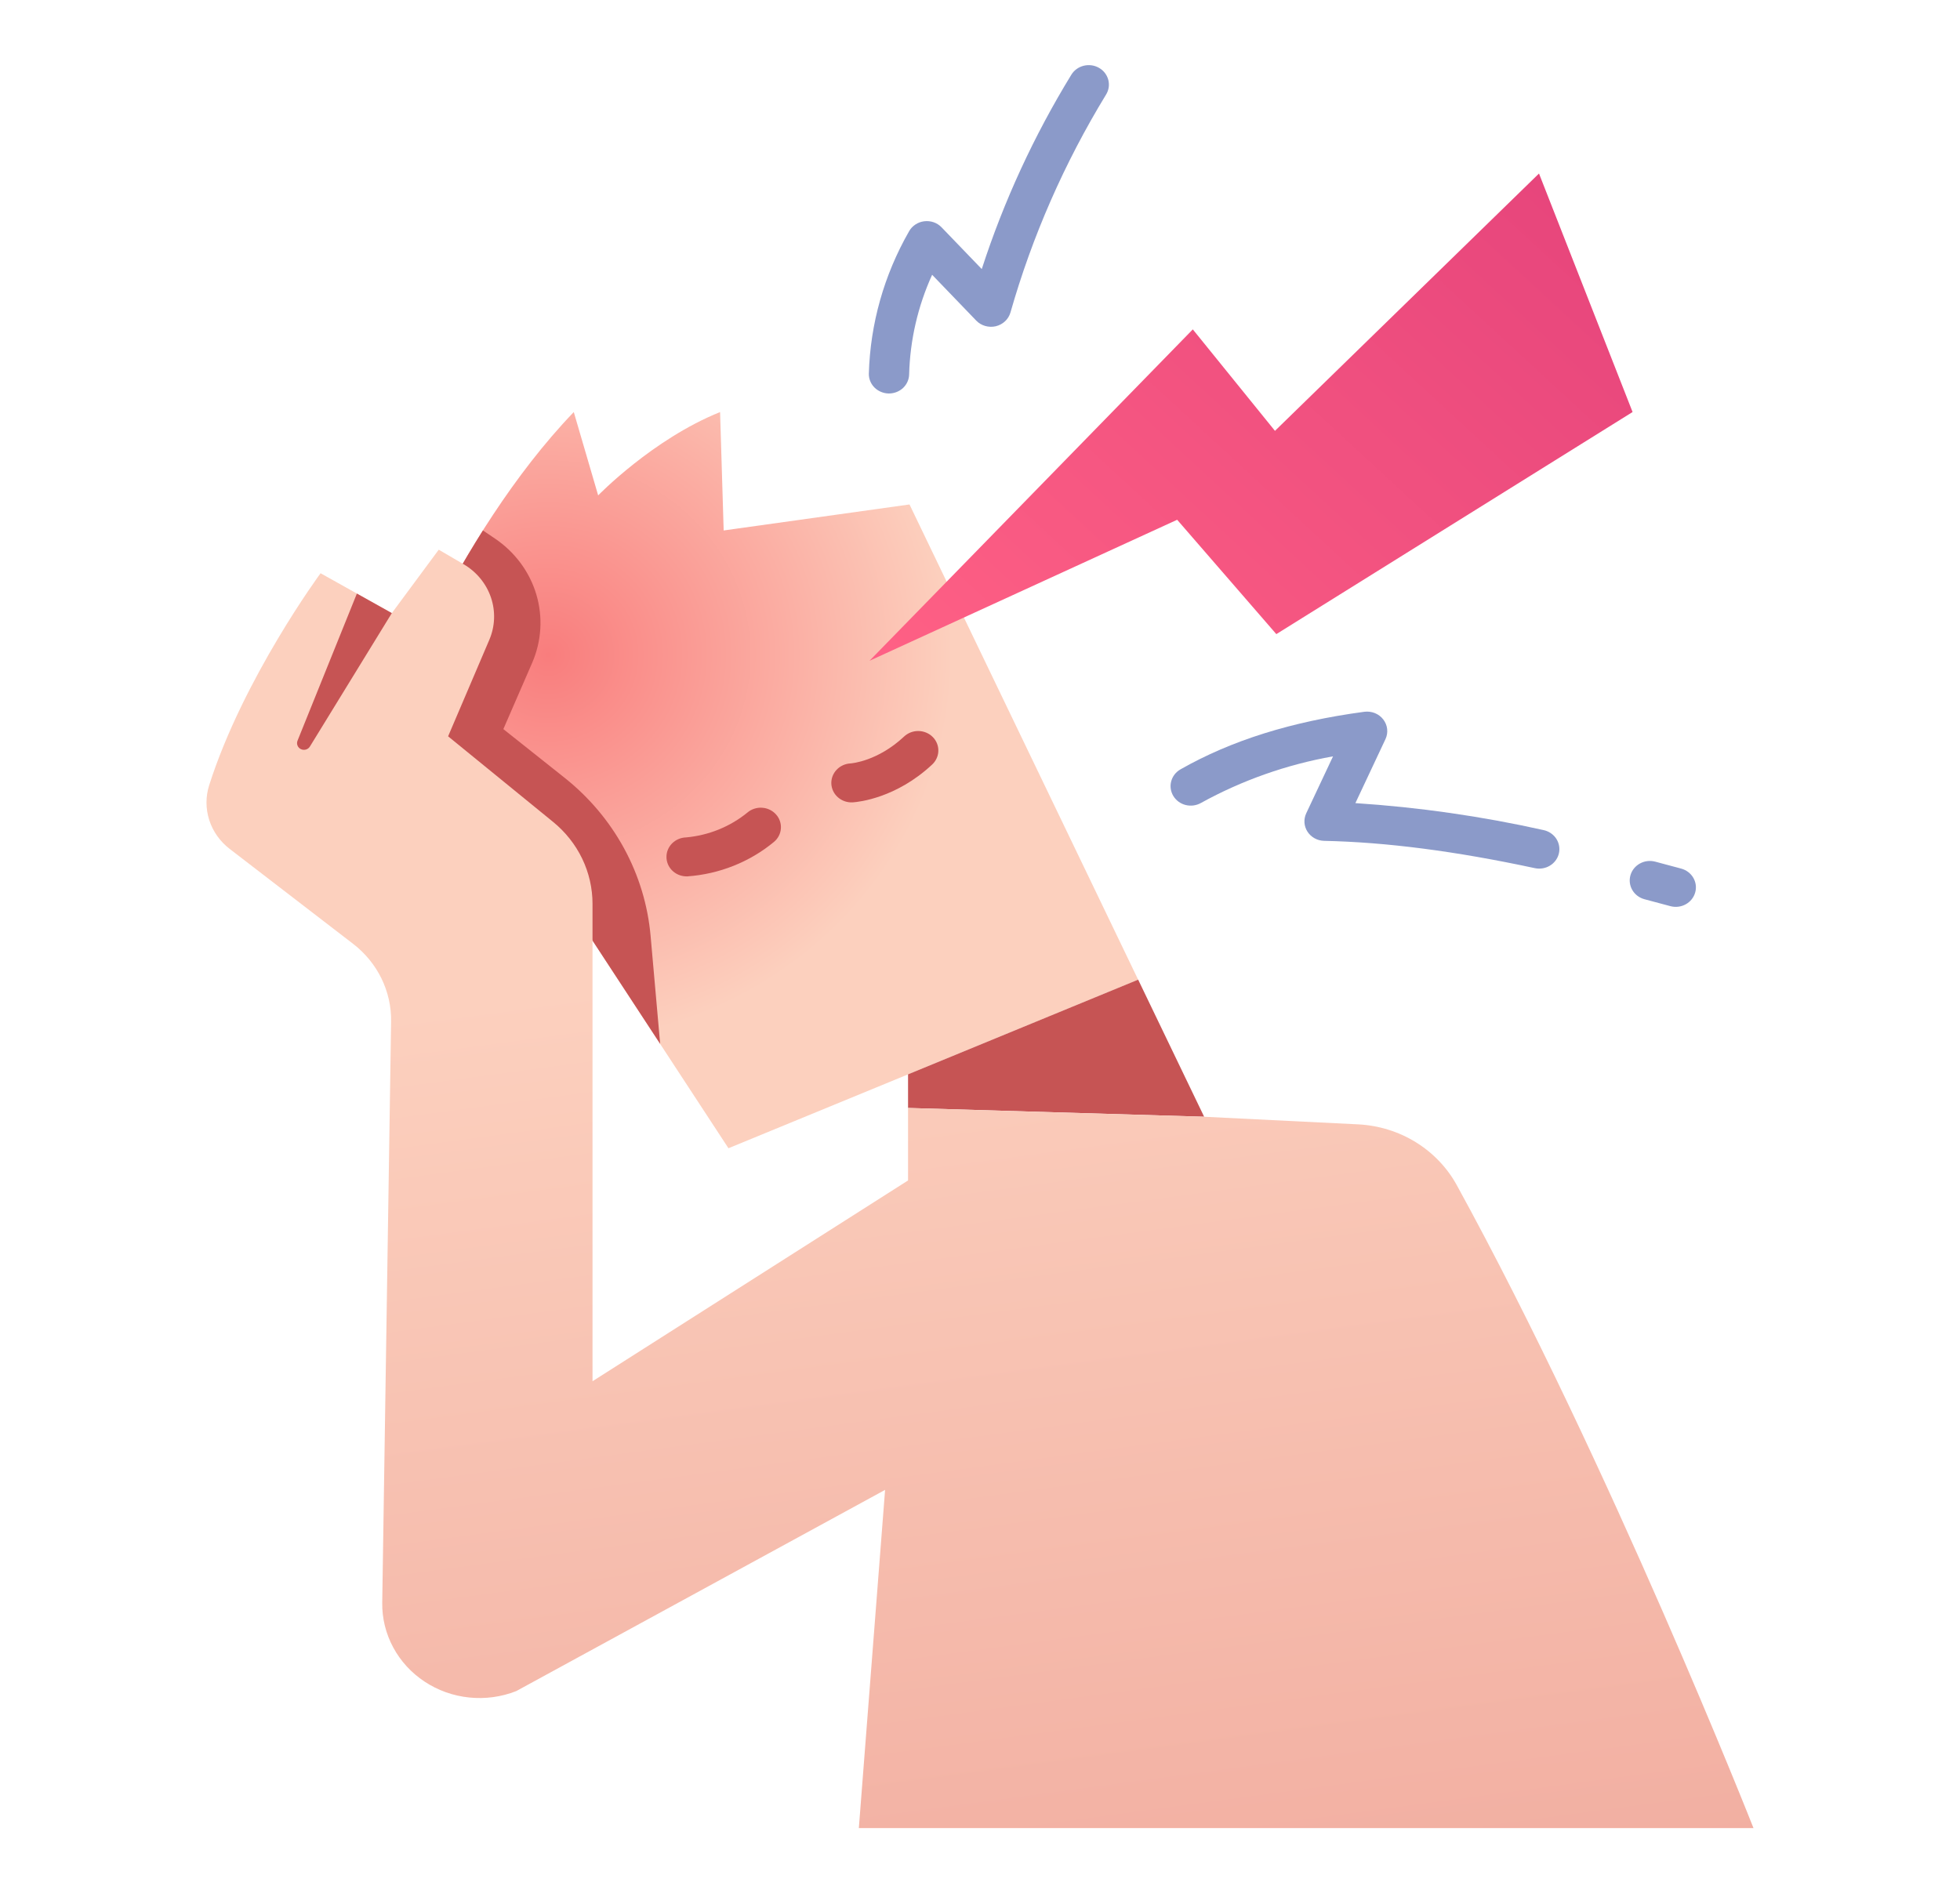 <svg width="59" height="57" viewBox="0 0 59 57" fill="none" xmlns="http://www.w3.org/2000/svg">
<path d="M11.457 22.06C11.457 22.06 13.659 16.169 17.272 12.406L18.006 14.915C18.006 14.915 19.644 13.224 21.676 12.406L21.784 15.971L27.378 15.188L34.261 29.497L27.334 32.347L21.928 34.571L15.917 25.387L11.457 22.06Z" fill="url(#paint0_radial_702_6548)"/>
<path d="M26.173 19.895L35.906 9.917L38.379 12.972L46.327 5.224L49.144 12.405L38.42 19.092L35.435 15.649L26.173 19.895Z" fill="url(#paint1_linear_702_6548)"/>
<path d="M27.334 33.358L36.247 33.622L34.261 29.495L27.334 32.346V33.358Z" fill="#C65454"/>
<path d="M20.637 26.385C20.48 26.377 20.333 26.311 20.226 26.201C20.119 26.091 20.06 25.945 20.062 25.794C20.063 25.643 20.125 25.498 20.234 25.39C20.343 25.282 20.492 25.218 20.648 25.213C21.331 25.152 21.978 24.89 22.501 24.462C22.561 24.411 22.631 24.372 22.707 24.348C22.782 24.323 22.862 24.314 22.942 24.319C23.021 24.324 23.099 24.344 23.171 24.379C23.242 24.413 23.306 24.461 23.358 24.519C23.411 24.577 23.451 24.644 23.476 24.717C23.502 24.791 23.512 24.868 23.506 24.945C23.501 25.021 23.48 25.097 23.444 25.166C23.409 25.235 23.36 25.296 23.299 25.347C22.566 25.954 21.65 26.318 20.687 26.386C20.67 26.387 20.653 26.386 20.637 26.385Z" fill="#C65454"/>
<path d="M25.683 24.156L25.663 24.157C25.502 24.166 25.345 24.111 25.225 24.007C25.105 23.903 25.034 23.757 25.025 23.602C25.017 23.446 25.073 23.294 25.181 23.179C25.288 23.063 25.439 22.994 25.6 22.985C25.645 22.982 26.42 22.917 27.211 22.179C27.268 22.125 27.336 22.081 27.41 22.052C27.485 22.023 27.565 22.008 27.645 22.009C27.726 22.01 27.805 22.026 27.879 22.057C27.953 22.087 28.02 22.132 28.076 22.188C28.132 22.244 28.176 22.31 28.205 22.382C28.234 22.455 28.248 22.532 28.246 22.61C28.244 22.688 28.226 22.764 28.193 22.835C28.16 22.906 28.113 22.97 28.055 23.023C26.977 24.028 25.85 24.144 25.683 24.156Z" fill="#C65454"/>
<path d="M19.872 31.429L19.584 28.174C19.502 27.254 19.231 26.36 18.786 25.542C18.341 24.725 17.732 24.002 16.994 23.416L15.152 21.952L16.019 19.957C16.303 19.303 16.347 18.576 16.144 17.895C15.94 17.214 15.501 16.622 14.9 16.215L14.537 15.97C13.322 17.906 12.292 19.944 11.457 22.059L14.169 24.082L15.917 25.387L19.872 31.429Z" fill="#C65454"/>
<path d="M27.334 33.359V35.541L17.836 41.586V27.213C17.836 26.743 17.73 26.279 17.526 25.854C17.321 25.428 17.022 25.05 16.651 24.747L13.489 22.169L14.73 19.262C14.903 18.857 14.92 18.404 14.778 17.987C14.636 17.57 14.344 17.215 13.956 16.988L13.207 16.55L11.795 18.459L9.65 17.259C9.65 17.259 7.327 20.41 6.297 23.64C6.188 23.982 6.189 24.349 6.299 24.691C6.409 25.033 6.623 25.335 6.913 25.558L10.628 28.416C10.991 28.695 11.283 29.052 11.482 29.457C11.68 29.863 11.78 30.307 11.773 30.756L11.506 48.253C11.499 48.72 11.612 49.182 11.835 49.597C12.057 50.012 12.383 50.367 12.783 50.631C13.182 50.895 13.643 51.059 14.124 51.108C14.605 51.158 15.091 51.092 15.54 50.915L26.643 44.857L25.853 55.04H52.784C52.784 55.04 48.471 44.098 43.852 35.682C43.563 35.156 43.138 34.71 42.618 34.389C42.098 34.068 41.5 33.883 40.884 33.852L36.247 33.623L27.334 33.359Z" fill="url(#paint2_linear_702_6548)"/>
<path d="M10.743 17.871L8.956 22.301C8.937 22.348 8.937 22.4 8.956 22.447C8.975 22.495 9.011 22.533 9.058 22.555C9.106 22.578 9.16 22.582 9.21 22.567C9.26 22.552 9.303 22.52 9.329 22.476L11.795 18.459L10.743 17.871Z" fill="#C65454"/>
<path d="M50.605 26.151L49.828 25.943C49.504 25.856 49.17 26.039 49.08 26.352C48.99 26.664 49.18 26.988 49.503 27.074L50.281 27.282C50.604 27.369 50.939 27.186 51.028 26.873C51.118 26.561 50.928 26.237 50.605 26.151Z" fill="#8B9AC9"/>
<path d="M26.761 11.847H26.748C26.587 11.843 26.434 11.778 26.322 11.666C26.211 11.554 26.15 11.403 26.154 11.248C26.197 9.749 26.611 8.281 27.362 6.969C27.407 6.886 27.472 6.815 27.552 6.762C27.631 6.708 27.723 6.674 27.819 6.662C27.915 6.65 28.013 6.66 28.104 6.691C28.195 6.723 28.277 6.775 28.343 6.844L29.553 8.101C30.216 6.056 31.122 4.091 32.251 2.247C32.334 2.113 32.468 2.017 32.624 1.979C32.702 1.96 32.782 1.956 32.861 1.967C32.94 1.978 33.016 2.004 33.084 2.044C33.153 2.083 33.213 2.136 33.26 2.197C33.308 2.259 33.342 2.33 33.362 2.404C33.381 2.479 33.386 2.557 33.374 2.633C33.362 2.709 33.335 2.783 33.294 2.849C32.04 4.904 31.072 7.111 30.416 9.411C30.386 9.512 30.33 9.603 30.252 9.675C30.175 9.747 30.078 9.798 29.974 9.823C29.869 9.847 29.759 9.844 29.656 9.814C29.552 9.784 29.459 9.728 29.386 9.652L28.059 8.273C27.629 9.22 27.394 10.239 27.367 11.272C27.364 11.425 27.299 11.571 27.186 11.679C27.072 11.786 26.92 11.846 26.761 11.847Z" fill="#8B9AC9"/>
<path d="M46.333 26.152C46.288 26.152 46.244 26.147 46.201 26.138C43.809 25.625 41.735 25.356 39.86 25.316C39.76 25.314 39.661 25.288 39.574 25.24C39.486 25.192 39.413 25.124 39.359 25.042C39.306 24.96 39.274 24.866 39.267 24.769C39.261 24.672 39.279 24.575 39.32 24.487L40.127 22.772C38.73 23.02 37.386 23.494 36.152 24.175C36.083 24.214 36.007 24.239 35.928 24.25C35.849 24.261 35.769 24.256 35.691 24.237C35.535 24.198 35.402 24.101 35.32 23.966C35.239 23.832 35.215 23.672 35.256 23.522C35.296 23.371 35.397 23.242 35.536 23.163C37.069 22.291 38.879 21.724 41.069 21.43C41.177 21.416 41.286 21.43 41.387 21.47C41.487 21.511 41.574 21.576 41.639 21.661C41.704 21.745 41.745 21.845 41.756 21.949C41.768 22.053 41.75 22.159 41.705 22.255L40.8 24.18C42.707 24.304 44.601 24.576 46.464 24.992C46.61 25.023 46.739 25.106 46.827 25.223C46.914 25.341 46.953 25.485 46.937 25.629C46.921 25.773 46.85 25.906 46.739 26.002C46.627 26.099 46.483 26.152 46.333 26.152V26.152Z" fill="#8B9AC9"/>
<defs>
<radialGradient id="paint0_radial_702_6548" cx="0" cy="0" r="1" gradientUnits="userSpaceOnUse" gradientTransform="translate(16.515 19.706) scale(12.161 11.749)">
<stop stop-color="#F97D7D"/>
<stop offset="1" stop-color="#FCD0BE"/>
</radialGradient>
<linearGradient id="paint1_linear_702_6548" x1="29.956" y1="23.87" x2="50.268" y2="1.865" gradientUnits="userSpaceOnUse">
<stop stop-color="#FF6185"/>
<stop offset="1" stop-color="#E2407A"/>
</linearGradient>
<linearGradient id="paint2_linear_702_6548" x1="27.865" y1="28.307" x2="32.956" y2="66.196" gradientUnits="userSpaceOnUse">
<stop stop-color="#FCD0BE"/>
<stop offset="1" stop-color="#EFA69A"/>
</linearGradient>
</defs>
</svg>
